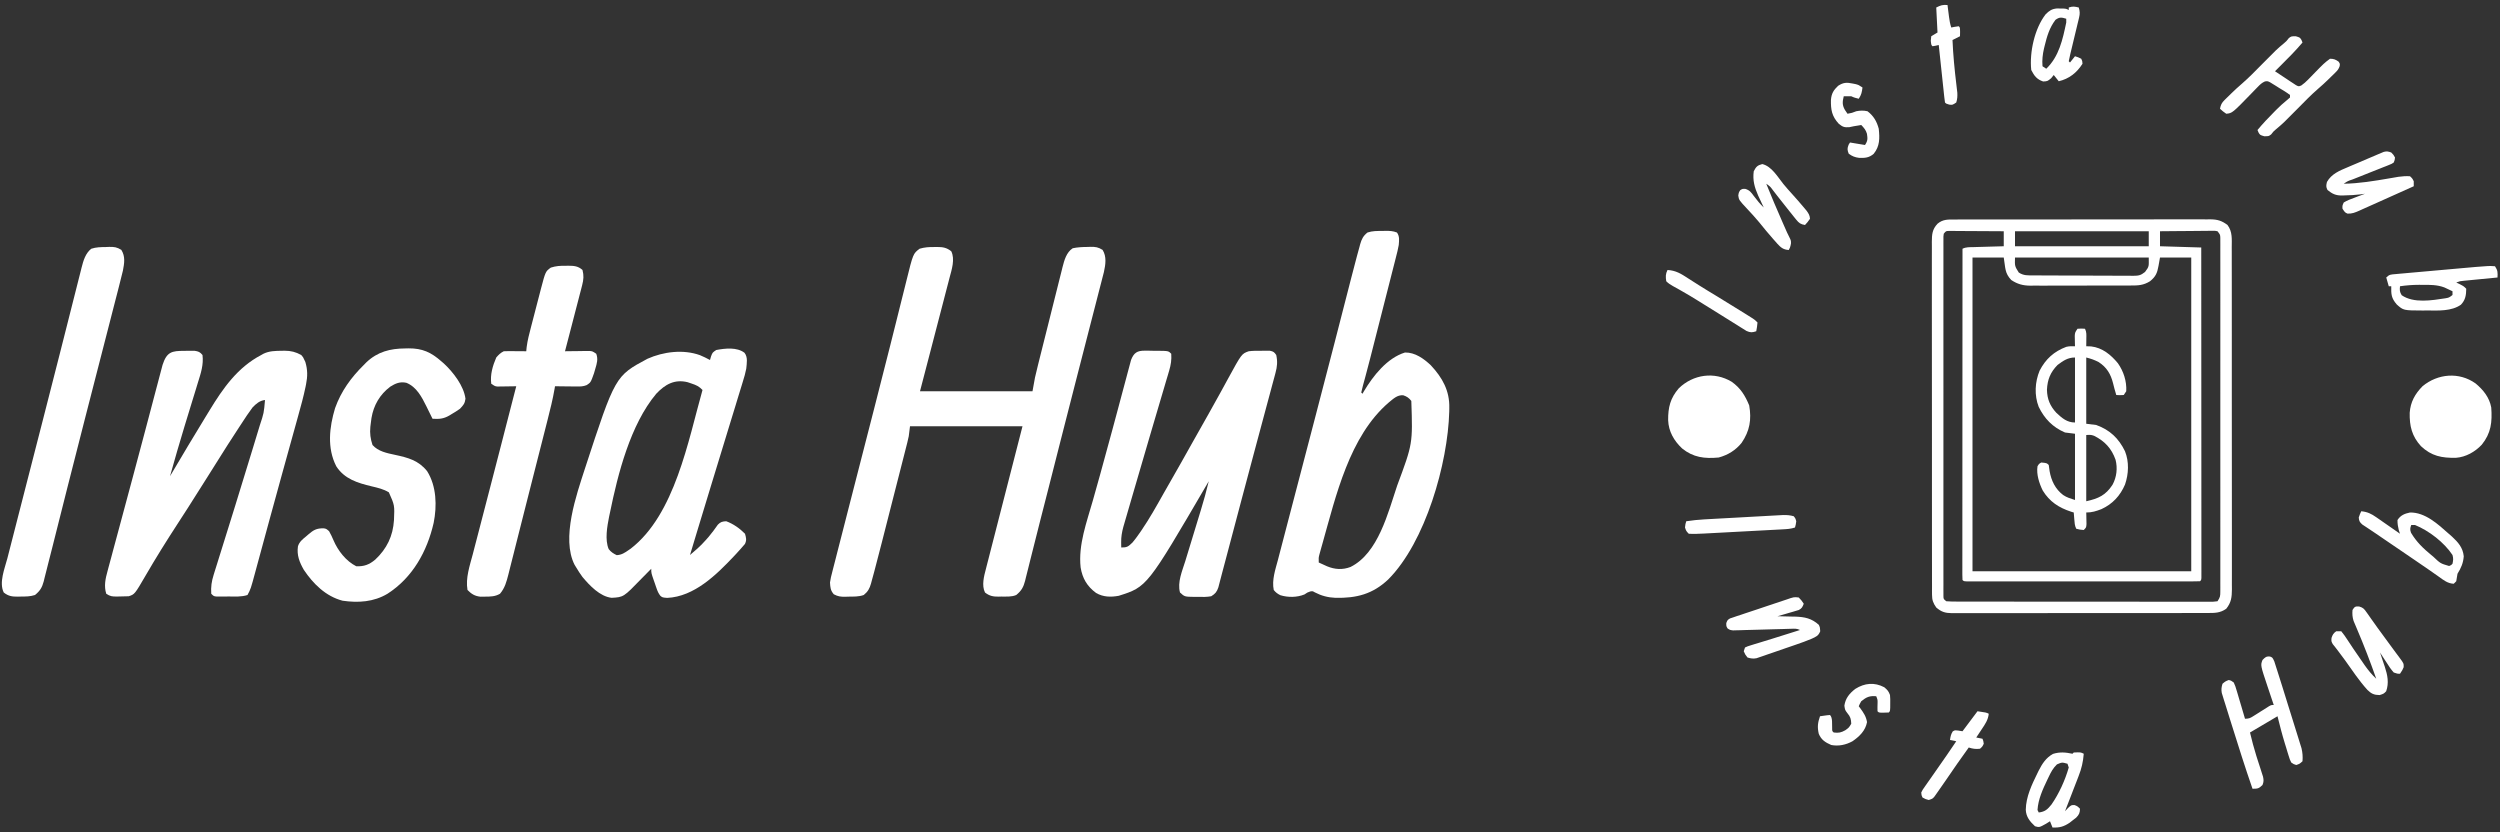 <?xml version="1.0" encoding="UTF-8"?>
<svg version="1.1" xmlns="http://www.w3.org/2000/svg" width="2000" height="666">
<rect width="100%" height="100%" fill="#333333" stroke="none"/>
<path d="M0 0 C0.742 -0.012 1.484 -0.023 2.248 -0.035 C6.785 -0.011 9.745 0.47 13.438 3.375 C16.607 9.714 13.769 18.222 12.051 24.668 C11.797 25.655 11.544 26.641 11.282 27.657 C10.448 30.89 9.599 34.119 8.75 37.348 C8.166 39.599 7.583 41.851 7.001 44.102 C5.472 50.008 3.93 55.911 2.385 61.813 C0.531 68.905 -1.306 76.002 -3.147 83.099 C-5.94 93.861 -8.753 104.617 -11.562 115.375 C18.137 115.375 47.837 115.375 78.438 115.375 C79.097 111.745 79.757 108.115 80.438 104.375 C81.197 101.077 81.978 97.797 82.804 94.517 C83.032 93.6 83.26 92.683 83.495 91.738 C84.24 88.746 84.991 85.756 85.742 82.766 C86.268 80.668 86.793 78.571 87.319 76.473 C88.417 72.095 89.519 67.718 90.623 63.341 C92.033 57.743 93.431 52.142 94.825 46.539 C95.904 42.214 96.992 37.891 98.083 33.568 C98.603 31.504 99.119 29.439 99.631 27.373 C100.348 24.484 101.078 21.6 101.812 18.716 C102.019 17.87 102.226 17.024 102.439 16.153 C103.878 10.571 105.539 4.243 110.625 0.965 C114.583 0.135 118.401 -0.033 122.438 -0.062 C123.629 -0.112 123.629 -0.112 124.844 -0.162 C128.901 -0.199 130.984 0.094 134.5 2.277 C137.882 7.685 136.88 13.996 135.549 20.067 C135.138 21.711 134.715 23.352 134.28 24.989 C134.048 25.902 133.816 26.815 133.577 27.755 C132.805 30.782 132.016 33.805 131.227 36.828 C130.669 39.001 130.112 41.174 129.556 43.348 C128.052 49.22 126.533 55.088 125.012 60.956 C123.417 67.118 121.836 73.284 120.254 79.449 C117.961 88.382 115.663 97.313 113.361 106.244 C109.283 122.067 105.237 137.898 101.211 153.734 C100.63 156.017 100.05 158.3 99.469 160.583 C98.338 165.033 97.206 169.482 96.075 173.932 C94.49 180.167 92.905 186.403 91.319 192.638 C91.068 193.625 90.817 194.612 90.558 195.629 C88.605 203.301 86.638 210.969 84.668 218.637 C83.094 224.776 81.549 230.921 80.018 237.07 C78.948 241.353 77.865 245.633 76.779 249.912 C76.265 251.95 75.757 253.99 75.256 256.032 C74.563 258.851 73.848 261.664 73.129 264.477 C72.831 265.723 72.831 265.723 72.527 266.995 C71.201 272.066 69.631 274.956 65.438 278.375 C61.752 279.992 57.478 279.596 53.5 279.625 C52.445 279.656 52.445 279.656 51.369 279.688 C46.862 279.721 44.01 279.168 40.438 276.375 C37.611 270.721 39.663 263.183 41.207 257.353 C41.395 256.605 41.584 255.857 41.779 255.086 C42.402 252.625 43.041 250.168 43.68 247.711 C44.127 245.957 44.574 244.202 45.02 242.447 C46.201 237.814 47.394 233.184 48.589 228.555 C49.765 223.994 50.929 219.431 52.094 214.867 C53.848 208.003 55.608 201.14 57.375 194.279 C61.74 177.314 66.087 160.344 70.438 143.375 C40.737 143.375 11.037 143.375 -19.562 143.375 C-20.058 147.335 -20.058 147.335 -20.562 151.375 C-20.897 153.007 -21.263 154.633 -21.674 156.247 C-21.895 157.125 -22.117 158.003 -22.345 158.908 C-22.586 159.844 -22.827 160.78 -23.075 161.744 C-23.331 162.752 -23.586 163.759 -23.849 164.798 C-24.692 168.115 -25.541 171.431 -26.391 174.746 C-26.983 177.07 -27.575 179.395 -28.166 181.719 C-29.408 186.591 -30.652 191.462 -31.899 196.333 C-33.486 202.531 -35.065 208.731 -36.643 214.931 C-37.865 219.736 -39.091 224.539 -40.318 229.342 C-40.901 231.625 -41.483 233.908 -42.064 236.191 C-43.865 243.261 -45.693 250.323 -47.562 257.375 C-47.792 258.246 -48.021 259.117 -48.257 260.015 C-48.892 262.402 -49.547 264.782 -50.21 267.16 C-50.391 267.844 -50.571 268.527 -50.757 269.231 C-51.917 273.273 -53.278 275.727 -56.562 278.375 C-60.546 279.836 -64.799 279.634 -69 279.688 C-69.751 279.717 -70.502 279.746 -71.275 279.775 C-75.023 279.818 -77.169 279.585 -80.535 277.793 C-83.223 274.587 -83.281 272.537 -83.562 268.375 C-83.204 265.527 -82.51 262.806 -81.774 260.034 C-81.571 259.224 -81.367 258.413 -81.157 257.578 C-80.476 254.886 -79.777 252.199 -79.078 249.512 C-78.59 247.596 -78.103 245.68 -77.617 243.764 C-76.304 238.602 -74.975 233.444 -73.643 228.287 C-72.247 222.868 -70.866 217.446 -69.483 212.023 C-66.703 201.134 -63.906 190.249 -61.104 179.366 C-59.704 173.926 -58.307 168.486 -56.911 163.045 C-56.707 162.251 -56.504 161.457 -56.294 160.639 C-55.894 159.081 -55.494 157.522 -55.095 155.964 C-52.817 147.083 -50.539 138.202 -48.248 129.324 C-43.908 112.506 -39.622 95.676 -35.401 78.827 C-34.641 75.793 -33.879 72.76 -33.118 69.726 C-32.614 67.718 -32.11 65.711 -31.606 63.703 C-31.358 62.714 -31.109 61.724 -30.853 60.705 C-29.385 54.852 -27.924 48.997 -26.468 43.14 C-25.564 39.509 -24.653 35.879 -23.74 32.25 C-23.318 30.563 -22.898 28.875 -22.482 27.187 C-17.067 5.256 -17.067 5.256 -11.848 1.336 C-7.789 0.149 -4.206 -0.066 0 0 Z " fill="#FFFFFF" transform="translate(747.562,197.625)"/>
<path d="M0 0 C0.898 -0.005 1.795 -0.011 2.72 -0.016 C5.729 -0.031 8.737 -0.023 11.746 -0.016 C13.902 -0.022 16.059 -0.029 18.216 -0.037 C24.076 -0.055 29.935 -0.054 35.795 -0.048 C40.685 -0.045 45.576 -0.051 50.467 -0.057 C62.005 -0.071 73.543 -0.07 85.081 -0.058 C96.985 -0.047 108.889 -0.061 120.794 -0.088 C131.013 -0.11 141.232 -0.117 151.451 -0.111 C157.555 -0.107 163.659 -0.11 169.763 -0.127 C175.504 -0.142 181.244 -0.138 186.985 -0.12 C189.091 -0.116 191.198 -0.119 193.304 -0.13 C196.181 -0.143 199.057 -0.131 201.934 -0.114 C202.766 -0.123 203.598 -0.133 204.455 -0.143 C210.122 -0.071 213.524 0.949 218.094 4.388 C222.147 9.705 221.516 15.826 221.481 22.223 C221.49 24.025 221.49 24.025 221.498 25.862 C221.51 29.187 221.508 32.512 221.501 35.837 C221.496 39.426 221.508 43.015 221.519 46.604 C221.536 53.632 221.537 60.66 221.531 67.688 C221.527 73.401 221.529 79.113 221.534 84.826 C221.535 85.639 221.536 86.452 221.536 87.29 C221.538 88.942 221.54 90.594 221.541 92.245 C221.555 107.735 221.549 123.225 221.538 138.715 C221.528 152.884 221.541 167.054 221.565 181.223 C221.589 195.775 221.599 210.326 221.592 224.877 C221.589 233.046 221.591 241.215 221.608 249.383 C221.623 256.337 221.624 263.291 221.606 270.244 C221.598 273.791 221.596 277.338 221.611 280.886 C221.627 284.732 221.613 288.578 221.595 292.425 C221.609 294.104 221.609 294.104 221.624 295.817 C221.564 302.19 221.126 306.33 217.094 311.388 C212.267 314.827 207.765 314.816 202.061 314.775 C201.161 314.781 200.262 314.786 199.336 314.792 C196.328 314.806 193.32 314.799 190.313 314.792 C188.154 314.797 185.995 314.804 183.837 314.813 C177.977 314.83 172.118 314.829 166.259 314.824 C161.368 314.82 156.477 314.827 151.586 314.833 C140.05 314.847 128.513 314.845 116.977 314.834 C105.072 314.822 93.167 314.836 81.262 314.863 C71.042 314.885 60.822 314.892 50.602 314.886 C44.497 314.883 38.392 314.885 32.288 314.902 C26.549 314.918 20.81 314.914 15.071 314.895 C12.964 314.891 10.858 314.894 8.751 314.905 C5.876 314.918 3.002 314.907 0.127 314.889 C-0.707 314.898 -1.542 314.908 -2.402 314.918 C-7.682 314.851 -10.779 313.977 -14.906 310.388 C-17.4 306.865 -18.282 304.468 -18.287 300.166 C-18.295 299.129 -18.303 298.092 -18.312 297.023 C-18.303 295.323 -18.303 295.323 -18.294 293.589 C-18.299 292.381 -18.305 291.172 -18.31 289.927 C-18.322 286.574 -18.32 283.223 -18.313 279.871 C-18.308 276.254 -18.321 272.638 -18.331 269.022 C-18.348 261.938 -18.349 254.855 -18.344 247.772 C-18.34 242.015 -18.341 236.258 -18.347 230.501 C-18.347 229.682 -18.348 228.863 -18.349 228.019 C-18.35 226.355 -18.352 224.691 -18.353 223.027 C-18.367 207.42 -18.362 191.813 -18.35 176.206 C-18.34 161.926 -18.353 147.646 -18.377 133.366 C-18.402 118.705 -18.411 104.044 -18.405 89.383 C-18.401 81.151 -18.403 72.919 -18.421 64.687 C-18.436 57.68 -18.436 50.672 -18.419 43.665 C-18.41 40.089 -18.408 36.514 -18.423 32.939 C-18.44 29.063 -18.425 25.188 -18.407 21.313 C-18.417 20.182 -18.427 19.051 -18.437 17.886 C-18.38 11.925 -18.169 7.952 -13.906 3.388 C-9.586 -0.258 -5.391 -0.039 0 0 Z M-8.906 11.388 C-9.209 13.595 -9.209 13.595 -9.158 16.188 C-9.163 17.208 -9.168 18.228 -9.174 19.279 C-9.169 20.408 -9.165 21.537 -9.16 22.7 C-9.163 23.893 -9.166 25.086 -9.17 26.314 C-9.176 29.635 -9.174 32.956 -9.168 36.277 C-9.163 39.854 -9.17 43.432 -9.176 47.009 C-9.185 54.021 -9.183 61.034 -9.177 68.046 C-9.172 73.743 -9.172 79.44 -9.174 85.137 C-9.174 85.946 -9.174 86.756 -9.175 87.59 C-9.175 89.234 -9.176 90.879 -9.177 92.523 C-9.182 107.957 -9.176 123.392 -9.165 138.826 C-9.156 152.081 -9.158 165.336 -9.167 178.591 C-9.178 193.968 -9.182 209.346 -9.176 224.723 C-9.175 226.362 -9.174 228 -9.174 229.639 C-9.174 230.445 -9.173 231.251 -9.173 232.082 C-9.171 237.775 -9.174 243.467 -9.179 249.16 C-9.184 256.094 -9.183 263.028 -9.172 269.961 C-9.167 273.502 -9.165 277.042 -9.172 280.583 C-9.179 284.413 -9.17 288.244 -9.16 292.075 C-9.165 293.204 -9.169 294.333 -9.174 295.496 C-9.168 296.516 -9.163 297.536 -9.158 298.587 C-9.158 299.472 -9.157 300.357 -9.157 301.269 C-9.102 303.604 -9.102 303.604 -6.906 305.388 C-4.053 305.588 -1.296 305.661 1.559 305.648 C2.445 305.652 3.332 305.656 4.245 305.66 C7.233 305.67 10.221 305.666 13.209 305.662 C15.344 305.667 17.479 305.672 19.614 305.678 C25.426 305.691 31.237 305.692 37.049 305.689 C41.893 305.688 46.737 305.693 51.581 305.698 C63.003 305.709 74.425 305.709 85.847 305.703 C97.65 305.697 109.453 305.71 121.255 305.731 C131.372 305.749 141.49 305.755 151.607 305.751 C157.657 305.749 163.706 305.752 169.756 305.766 C175.442 305.779 181.129 305.777 186.815 305.764 C188.907 305.761 191 305.764 193.092 305.772 C195.938 305.783 198.783 305.775 201.629 305.762 C202.466 305.769 203.303 305.777 204.165 305.784 C206.691 305.796 206.691 305.796 210.094 305.388 C212.262 302.136 212.344 301.253 212.345 297.498 C212.353 295.976 212.353 295.976 212.361 294.424 C212.355 292.748 212.355 292.748 212.348 291.038 C212.351 289.853 212.354 288.668 212.357 287.448 C212.364 284.154 212.361 280.86 212.355 277.566 C212.351 274.016 212.358 270.466 212.363 266.916 C212.372 259.959 212.37 253.002 212.364 246.045 C212.36 240.392 212.359 234.74 212.361 229.087 C212.362 227.882 212.362 227.882 212.362 226.652 C212.363 225.02 212.364 223.387 212.364 221.755 C212.37 206.438 212.363 191.121 212.353 175.804 C212.344 162.653 212.345 149.502 212.355 136.351 C212.365 121.09 212.369 105.829 212.363 90.567 C212.363 88.941 212.362 87.315 212.361 85.688 C212.361 84.888 212.361 84.088 212.36 83.263 C212.359 77.615 212.362 71.968 212.366 66.32 C212.372 59.44 212.37 52.56 212.36 45.68 C212.355 42.168 212.353 38.656 212.359 35.144 C212.366 31.342 212.358 27.54 212.348 23.738 C212.352 22.62 212.357 21.503 212.361 20.351 C212.356 19.337 212.351 18.323 212.345 17.277 C212.345 16.399 212.345 15.521 212.344 14.616 C212.234 12.102 212.234 12.102 210.094 9.388 C208.04 8.951 208.04 8.951 205.644 9.047 C204.263 9.047 204.263 9.047 202.854 9.048 C201.36 9.071 201.36 9.071 199.836 9.095 C198.818 9.099 197.8 9.103 196.751 9.108 C193.49 9.124 190.229 9.162 186.969 9.2 C184.762 9.215 182.555 9.229 180.348 9.241 C174.929 9.274 169.512 9.326 164.094 9.388 C164.094 13.348 164.094 17.308 164.094 21.388 C180.429 21.883 180.429 21.883 197.094 22.388 C197.116 56.257 197.134 90.127 197.145 123.997 C197.146 127.991 197.147 131.986 197.149 135.98 C197.149 137.173 197.149 137.173 197.15 138.39 C197.154 151.284 197.162 164.177 197.171 177.071 C197.18 190.291 197.186 203.511 197.188 216.731 C197.189 224.895 197.194 233.059 197.202 241.223 C197.208 247.473 197.208 253.722 197.207 259.972 C197.207 262.543 197.209 265.115 197.213 267.687 C197.218 271.181 197.217 274.675 197.214 278.169 C197.218 279.717 197.218 279.717 197.223 281.297 C197.221 282.225 197.219 283.154 197.217 284.11 C197.217 284.918 197.218 285.726 197.218 286.558 C197.094 288.388 197.094 288.388 196.094 289.388 C193.655 289.488 191.244 289.522 188.805 289.515 C187.647 289.517 187.647 289.517 186.466 289.519 C183.859 289.523 181.253 289.52 178.647 289.517 C176.786 289.518 174.925 289.52 173.065 289.522 C167.997 289.527 162.929 289.525 157.861 289.522 C152.569 289.519 147.278 289.522 141.987 289.523 C133.099 289.525 124.211 289.523 115.324 289.518 C105.033 289.513 94.742 289.514 84.45 289.52 C75.632 289.524 66.813 289.525 57.994 289.522 C52.72 289.521 47.445 289.521 42.171 289.524 C37.213 289.527 32.256 289.525 27.298 289.519 C25.473 289.518 23.648 289.518 21.823 289.52 C19.343 289.523 16.863 289.52 14.382 289.515 C13.651 289.517 12.919 289.519 12.165 289.521 C7.208 289.502 7.208 289.502 6.094 288.388 C5.997 286.97 5.97 285.547 5.971 284.126 C5.969 283.201 5.967 282.276 5.965 281.323 C5.969 279.78 5.969 279.78 5.974 278.207 C5.973 277.124 5.972 276.041 5.971 274.925 C5.969 271.266 5.975 267.607 5.98 263.948 C5.981 261.337 5.98 258.726 5.98 256.115 C5.979 250.478 5.982 244.842 5.988 239.205 C5.996 231.055 5.999 222.905 6 214.756 C6.002 201.534 6.009 188.313 6.018 175.092 C6.028 162.246 6.035 149.399 6.039 136.553 C6.039 135.762 6.039 134.97 6.04 134.155 C6.041 130.186 6.042 126.216 6.043 122.247 C6.054 89.294 6.071 56.341 6.094 23.388 C9.047 21.911 11.778 22.165 15.07 22.071 C15.756 22.05 16.441 22.03 17.147 22.008 C19.337 21.943 21.528 21.884 23.719 21.825 C25.203 21.782 26.688 21.738 28.172 21.694 C31.812 21.587 35.453 21.486 39.094 21.388 C39.094 17.428 39.094 13.468 39.094 9.388 C32.579 9.338 26.065 9.302 19.55 9.278 C17.333 9.268 15.115 9.254 12.898 9.237 C9.716 9.213 6.534 9.201 3.352 9.192 C2.356 9.182 1.36 9.172 0.334 9.161 C-0.587 9.161 -1.508 9.161 -2.457 9.161 C-3.676 9.154 -3.676 9.154 -4.919 9.147 C-7.138 9.208 -7.138 9.208 -8.906 11.388 Z M48.094 9.388 C48.094 13.348 48.094 17.308 48.094 21.388 C83.404 21.388 118.714 21.388 155.094 21.388 C155.094 17.428 155.094 13.468 155.094 9.388 C119.784 9.388 84.474 9.388 48.094 9.388 Z M14.094 30.388 C14.094 113.218 14.094 196.048 14.094 281.388 C71.844 281.388 129.594 281.388 189.094 281.388 C189.094 198.558 189.094 115.728 189.094 30.388 C180.844 30.388 172.594 30.388 164.094 30.388 C163.702 32.595 163.31 34.801 162.906 37.075 C161.888 42.81 160.664 45.697 156.094 49.388 C150.868 52.655 146.606 52.823 140.635 52.792 C139.234 52.802 139.234 52.802 137.805 52.813 C134.726 52.831 131.649 52.827 128.57 52.821 C126.423 52.826 124.276 52.831 122.129 52.837 C117.632 52.846 113.135 52.844 108.638 52.834 C102.885 52.822 97.134 52.842 91.382 52.872 C86.948 52.89 82.514 52.89 78.081 52.884 C75.961 52.884 73.84 52.89 71.72 52.902 C68.75 52.917 65.781 52.907 62.811 52.889 C61.942 52.899 61.073 52.909 60.178 52.919 C54.365 52.849 49.956 51.653 45.094 48.388 C39.816 42.832 40.492 38.778 39.094 30.388 C30.844 30.388 22.594 30.388 14.094 30.388 Z M48.094 30.388 C47.878 37.279 47.878 37.279 51.094 42.388 C55.052 45.026 58.48 44.691 63.076 44.694 C63.995 44.702 64.914 44.711 65.861 44.719 C68.904 44.743 71.948 44.752 74.992 44.759 C77.106 44.768 79.22 44.777 81.333 44.786 C85.767 44.803 90.2 44.81 94.634 44.813 C100.316 44.819 105.997 44.856 111.679 44.902 C116.046 44.932 120.412 44.939 124.779 44.94 C126.874 44.944 128.969 44.957 131.063 44.977 C133.994 45.004 136.923 45 139.853 44.987 C141.152 45.009 141.152 45.009 142.476 45.032 C146.875 44.978 148.558 44.817 152.109 41.975 C155.679 37.321 155.094 37.279 155.094 30.388 C119.784 30.388 84.474 30.388 48.094 30.388 Z " fill="#FFFFFF" transform="translate(1563.906,175.612)"/>
<path d="M0 0 C0.811 -0.021 1.623 -0.041 2.459 -0.062 C5.839 -0.085 8.467 0.014 11.629 1.266 C13.854 4.346 13.355 7.607 13.062 11.25 C12.495 14.529 11.686 17.726 10.847 20.945 C10.611 21.881 10.375 22.817 10.132 23.782 C9.354 26.863 8.562 29.941 7.77 33.02 C7.22 35.182 6.672 37.345 6.124 39.507 C4.679 45.202 3.223 50.893 1.765 56.584 C0.299 62.314 -1.156 68.047 -2.611 73.779 C-4.76 82.232 -6.913 90.683 -9.075 99.132 C-9.315 100.071 -9.554 101.01 -9.801 101.977 C-10.991 106.62 -12.203 111.256 -13.455 115.883 C-13.694 116.77 -13.932 117.657 -14.178 118.571 C-14.631 120.245 -15.088 121.918 -15.551 123.59 C-16.057 125.465 -16.504 127.356 -16.938 129.25 C-16.608 129.58 -16.277 129.91 -15.938 130.25 C-15.571 129.607 -15.205 128.964 -14.828 128.301 C-7.365 115.845 3.672 101.698 18.062 97.25 C26.08 97.099 33.109 102.15 38.75 107.5 C48.037 117.466 53.847 127.894 53.5 141.688 C53.477 143.125 53.477 143.125 53.453 144.591 C52.357 185.893 34.493 248.82 4.691 278.758 C-7.776 290.577 -20.77 293.853 -37.598 293.512 C-43.551 293.259 -48.796 291.884 -54.078 289.137 C-55.879 288.081 -55.879 288.081 -57.812 288.438 C-60.069 289.218 -60.069 289.218 -62.375 290.812 C-68.356 293.226 -75.463 293.315 -81.652 291.418 C-83.997 290.219 -85.283 289.281 -86.938 287.25 C-88.587 279.274 -85.626 270.829 -83.59 263.18 C-83.227 261.779 -82.864 260.378 -82.503 258.977 C-81.516 255.16 -80.514 251.348 -79.509 247.535 C-78.429 243.43 -77.364 239.321 -76.298 235.212 C-74.233 227.269 -72.156 219.33 -70.073 211.392 C-68.434 205.146 -66.799 198.899 -65.167 192.651 C-64.825 191.342 -64.825 191.342 -64.476 190.007 C-64.015 188.241 -63.554 186.476 -63.093 184.71 C-60.026 172.968 -56.957 161.227 -53.881 149.488 C-48.653 129.531 -43.46 109.565 -38.316 89.586 C-37.906 87.991 -37.906 87.991 -37.487 86.365 C-34.818 76.001 -32.151 65.636 -29.493 55.27 C-28.516 51.461 -27.537 47.654 -26.557 43.846 C-26.107 42.095 -25.659 40.344 -25.211 38.593 C-23.816 33.137 -22.392 27.69 -20.938 22.25 C-20.624 21.063 -20.624 21.063 -20.304 19.852 C-19.677 17.503 -19.032 15.16 -18.379 12.818 C-18.193 12.113 -18.007 11.409 -17.816 10.683 C-16.632 6.535 -15.359 3.923 -11.938 1.25 C-7.919 -0.089 -4.208 0.027 0 0 Z M5.062 137.25 C-26.451 164.293 -37.203 212.067 -48.062 250.438 C-48.358 251.476 -48.653 252.515 -48.958 253.586 C-49.222 254.541 -49.486 255.496 -49.758 256.48 C-49.987 257.31 -50.217 258.139 -50.454 258.993 C-51.077 261.517 -51.077 261.517 -50.938 265.25 C-49.523 265.9 -48.106 266.545 -46.688 267.188 C-45.899 267.547 -45.11 267.907 -44.297 268.277 C-38.018 270.866 -31.872 271.263 -25.5 268.812 C-3.237 257.738 4.546 225.135 11.812 203.688 C24.272 170.239 24.272 170.239 23.117 136.004 C21.297 133.617 19.494 132.39 16.652 131.469 C11.827 131.061 8.674 134.353 5.062 137.25 Z M-18.938 133.25 C-17.938 135.25 -17.938 135.25 -17.938 135.25 Z " fill="#FFFFFF" transform="translate(1105.938,184.75)"/>
<path d="M0 0 C1.106 0.004 2.212 0.008 3.352 0.012 C4.501 0.036 5.651 0.061 6.836 0.086 C8.572 0.088 8.572 0.088 10.344 0.09 C18.93 0.18 18.93 0.18 21.211 2.461 C21.552 7.284 20.935 11.268 19.569 15.881 C19.206 17.124 18.843 18.367 18.469 19.648 C18.063 21.004 17.656 22.359 17.25 23.715 C16.827 25.151 16.405 26.587 15.984 28.023 C15.082 31.093 14.174 34.161 13.262 37.227 C11.827 42.049 10.405 46.876 8.985 51.702 C7.28 57.5 5.571 63.296 3.859 69.091 C-0.42 83.577 -4.646 98.077 -8.858 112.582 C-9.835 115.948 -10.815 119.313 -11.797 122.677 C-12.697 125.765 -13.594 128.853 -14.492 131.941 C-14.814 133.043 -15.136 134.145 -15.468 135.28 C-15.761 136.292 -16.054 137.303 -16.356 138.344 C-16.611 139.218 -16.865 140.091 -17.127 140.99 C-18.242 145.149 -18.916 148.965 -18.852 153.273 C-18.843 154.064 -18.834 154.854 -18.824 155.668 C-18.813 156.26 -18.801 156.851 -18.789 157.461 C-13.952 157.461 -13.227 156.712 -9.789 153.461 C-7.851 151.183 -6.125 148.787 -4.414 146.336 C-3.903 145.607 -3.392 144.879 -2.865 144.128 C3.85 134.337 9.6 123.958 15.425 113.624 C17.052 110.743 18.691 107.871 20.34 105.004 C26.279 94.674 32.123 84.292 37.934 73.889 C42.312 66.055 46.73 58.243 51.16 50.438 C54.27 44.943 57.337 39.427 60.371 33.891 C60.726 33.243 61.082 32.595 61.448 31.928 C63.189 28.753 64.926 25.575 66.656 22.394 C77.531 2.463 77.531 2.463 83.211 0.461 C86.433 0.065 89.593 0.042 92.836 0.086 C93.694 0.074 94.553 0.063 95.438 0.051 C96.263 0.055 97.088 0.059 97.938 0.062 C99.06 0.068 99.06 0.068 100.206 0.073 C102.892 0.593 103.671 1.187 105.211 3.461 C106.351 8.715 105.99 12.823 104.562 17.925 C104.373 18.643 104.184 19.361 103.989 20.1 C103.355 22.49 102.703 24.874 102.051 27.258 C101.592 28.972 101.135 30.687 100.679 32.402 C99.442 37.043 98.188 41.679 96.932 46.315 C95.62 51.165 94.324 56.02 93.026 60.874 C91.137 67.94 89.242 75.005 87.343 82.068 C83.827 95.139 80.348 108.219 76.887 121.305 C76.508 122.735 76.508 122.735 76.122 124.193 C74.882 128.881 73.643 133.569 72.403 138.257 C70.318 146.143 68.229 154.028 66.138 161.913 C65.531 164.203 64.924 166.492 64.318 168.782 C63.603 171.477 62.887 174.172 62.167 176.865 C61.554 179.172 60.947 181.481 60.35 183.793 C60.092 184.777 59.835 185.761 59.569 186.774 C59.353 187.613 59.137 188.451 58.914 189.315 C57.737 192.906 56.414 194.474 53.211 196.461 C49.663 197.104 46.243 197.069 42.648 196.961 C41.23 196.965 41.23 196.965 39.783 196.969 C31.9 196.857 31.9 196.857 28.211 193.461 C25.948 185.318 30.067 176.007 32.48 168.25 C32.923 166.791 33.364 165.332 33.804 163.873 C34.96 160.05 36.132 156.232 37.307 152.415 C38.955 147.054 40.582 141.687 42.211 136.321 C43.075 133.472 43.946 130.625 44.822 127.779 C47.189 120.059 49.352 112.321 51.211 104.461 C50.775 105.209 50.338 105.956 49.888 106.726 C1.869 188.933 1.869 188.933 -20.816 196.102 C-27.218 197.268 -33.187 197.139 -38.906 193.852 C-46.132 188.515 -49.86 182.136 -51.289 173.406 C-53.27 155.211 -46.373 137.119 -41.494 119.831 C-39.887 114.131 -38.294 108.426 -36.7 102.722 C-36.278 101.213 -35.856 99.704 -35.434 98.195 C-32.148 86.447 -28.947 74.677 -25.791 62.894 C-25.075 60.219 -24.356 57.545 -23.637 54.872 C-23.402 53.997 -23.167 53.122 -22.924 52.22 C-22.452 50.465 -21.98 48.71 -21.508 46.955 C-20.345 42.627 -19.187 38.297 -18.04 33.964 C-16.956 29.872 -15.861 25.784 -14.756 21.699 C-14.35 20.189 -13.949 18.678 -13.553 17.165 C-13.01 15.09 -12.45 13.021 -11.885 10.952 C-11.575 9.789 -11.265 8.626 -10.946 7.428 C-8.715 1.708 -6.025 -0.049 0 0 Z " fill="#FFFFFF" transform="translate(915.789,280.539)"/>
<path d="M0 0 C1.432 -0.024 1.432 -0.024 2.893 -0.049 C3.814 -0.049 4.735 -0.05 5.684 -0.051 C6.523 -0.054 7.363 -0.057 8.228 -0.06 C11.326 0.434 12.534 0.871 14.562 3.312 C15.529 11.139 13.229 17.91 10.906 25.332 C10.324 27.249 9.742 29.165 9.159 31.082 C8.342 33.761 7.513 36.437 6.685 39.112 C5.067 44.344 3.474 49.584 1.876 54.823 C1.283 56.764 0.688 58.706 0.094 60.647 C-3.933 73.817 -7.709 87.055 -11.438 100.312 C-10.743 99.136 -10.743 99.136 -10.035 97.937 C-1.148 82.888 7.767 67.862 16.926 52.978 C18.007 51.217 19.084 49.453 20.156 47.687 C30.908 29.967 42.696 13.14 61.562 3.312 C62.458 2.802 62.458 2.802 63.371 2.281 C68.098 0.008 72.974 0.007 78.125 -0.062 C79.206 -0.084 79.206 -0.084 80.309 -0.105 C85.419 -0.059 89.058 0.849 93.562 3.312 C95.086 5.074 95.086 5.074 95.938 7 C96.234 7.623 96.53 8.245 96.836 8.887 C98.707 15.132 98.68 20.426 97.4 26.781 C97.262 27.469 97.124 28.156 96.982 28.864 C95.378 36.602 93.292 44.203 91.16 51.809 C90.725 53.381 90.29 54.953 89.856 56.526 C88.694 60.732 87.524 64.935 86.352 69.138 C85.125 73.545 83.905 77.954 82.684 82.363 C82.185 84.167 81.685 85.971 81.186 87.775 C80.937 88.675 80.688 89.575 80.431 90.502 C79.668 93.254 78.905 96.006 78.142 98.758 C74.888 110.491 71.665 122.232 68.47 133.981 C67.773 136.544 67.075 139.107 66.377 141.669 C63.725 151.408 63.725 151.408 61.082 161.15 C60.067 164.898 59.047 168.645 58.024 172.391 C57.652 173.756 57.282 175.122 56.914 176.488 C53.135 190.507 53.135 190.507 50.562 195.312 C45.668 196.944 40.624 196.497 35.5 196.5 C34.386 196.512 33.271 196.524 32.123 196.537 C30.529 196.54 30.529 196.54 28.902 196.543 C27.438 196.549 27.438 196.549 25.945 196.555 C23.562 196.312 23.562 196.312 21.562 194.312 C21.192 188.778 21.829 184.463 23.496 179.133 C23.807 178.123 23.807 178.123 24.123 177.093 C24.81 174.871 25.512 172.655 26.215 170.438 C26.708 168.852 27.2 167.266 27.691 165.68 C28.738 162.306 29.792 158.934 30.851 155.564 C32.508 150.293 34.149 145.017 35.788 139.74 C37.444 134.406 39.102 129.072 40.764 123.739 C45.353 109.018 49.875 94.278 54.35 79.522 C55.417 76.005 56.488 72.489 57.558 68.973 C58.203 66.849 58.848 64.725 59.492 62.602 C59.778 61.666 60.063 60.729 60.357 59.765 C63.679 49.724 63.679 49.724 64.562 39.312 C60.263 39.809 57.453 42.296 54.562 45.312 C51.494 49.395 48.717 53.657 45.938 57.938 C45.134 59.161 44.33 60.383 43.525 61.605 C37.557 70.692 31.709 79.854 25.957 89.08 C23.548 92.937 21.117 96.781 18.688 100.625 C18.198 101.4 17.708 102.175 17.204 102.974 C1.759 127.419 1.759 127.419 -5.67 138.832 C-14.392 152.232 -22.849 165.795 -30.875 179.625 C-39.669 194.723 -39.669 194.723 -44.438 196.312 C-46.951 196.434 -49.424 196.498 -51.938 196.5 C-52.614 196.512 -53.291 196.524 -53.988 196.537 C-57.701 196.548 -59.267 196.426 -62.438 194.312 C-64.395 188.138 -63.081 182.168 -61.39 176.118 C-61.158 175.241 -60.927 174.363 -60.688 173.46 C-59.918 170.555 -59.125 167.657 -58.332 164.758 C-57.778 162.687 -57.225 160.616 -56.674 158.544 C-55.191 152.987 -53.689 147.435 -52.183 141.885 C-50.626 136.131 -49.085 130.373 -47.543 124.615 C-45.358 116.463 -43.168 108.313 -40.971 100.164 C-37.615 87.72 -34.295 75.268 -31.01 62.805 C-30.304 60.128 -29.597 57.45 -28.889 54.772 C-28.663 53.917 -28.437 53.061 -28.204 52.179 C-27.759 50.494 -27.314 48.81 -26.868 47.125 C-25.801 43.084 -24.735 39.042 -23.672 35 C-22.688 31.257 -21.698 27.516 -20.702 23.776 C-20.345 22.429 -19.989 21.081 -19.637 19.732 C-19.159 17.906 -18.673 16.083 -18.186 14.26 C-17.785 12.743 -17.785 12.743 -17.376 11.195 C-14.005 0.841 -10.082 -0.034 0 0 Z " fill="#FFFFFF" transform="translate(147.438,280.688)"/>
<path d="M0 0 C2.837 3.562 1.801 8.452 1.407 12.767 C0.743 16.287 -0.247 19.65 -1.324 23.064 C-1.615 24.031 -1.906 24.997 -2.206 25.993 C-3.168 29.172 -4.152 32.345 -5.136 35.517 C-5.823 37.775 -6.509 40.033 -7.194 42.291 C-9.006 48.249 -10.835 54.202 -12.669 60.154 C-14.481 66.048 -16.278 71.947 -18.075 77.846 C-20.882 87.052 -23.698 96.256 -26.52 105.459 C-30.425 118.198 -34.292 130.949 -38.143 143.705 C-38.426 144.641 -38.708 145.576 -38.999 146.54 C-40.532 151.615 -42.063 156.691 -43.593 161.767 C-42.31 160.655 -41.029 159.541 -39.749 158.427 C-39.036 157.807 -38.322 157.187 -37.587 156.548 C-35.242 154.455 -33.116 152.243 -31.03 149.892 C-30.281 149.051 -29.532 148.209 -28.761 147.342 C-26.095 144.177 -23.659 140.877 -21.296 137.482 C-19.083 135.255 -17.709 134.914 -14.593 134.767 C-9.039 136.795 -3.701 140.556 0.407 144.767 C1.341 147.995 1.843 149.869 0.353 152.943 C-1.913 155.603 -4.202 158.22 -6.593 160.767 C-7.497 161.735 -7.497 161.735 -8.419 162.722 C-22.391 177.516 -40.165 195.1 -61.843 196.08 C-65.593 195.767 -65.593 195.767 -67.227 194.492 C-68.694 192.64 -69.424 191.088 -70.198 188.861 C-70.459 188.117 -70.72 187.374 -70.989 186.607 C-71.25 185.835 -71.511 185.063 -71.78 184.267 C-72.053 183.495 -72.325 182.723 -72.606 181.928 C-74.593 176.183 -74.593 176.183 -74.593 172.767 C-77.229 175.39 -79.847 178.024 -82.425 180.705 C-96.736 195.493 -96.736 195.493 -106.311 196.017 C-115.637 194.995 -123.952 186.131 -129.639 179.314 C-131.442 176.865 -133.046 174.385 -134.593 171.767 C-135.244 170.719 -135.244 170.719 -135.909 169.65 C-146.774 148.375 -134.368 113.465 -127.608 92.54 C-103.433 18.599 -103.433 18.599 -77.593 4.767 C-64.824 -0.902 -49.019 -2.91 -35.62 1.9 C-32.876 3.074 -30.205 4.323 -27.593 5.767 C-27.324 4.819 -27.056 3.87 -26.78 2.892 C-25.593 -0.233 -25.593 -0.233 -22.593 -2.233 C-15.566 -3.541 -6.046 -4.679 0 0 Z M-70.593 32.767 C-91.275 57.405 -101.305 96.946 -107.593 127.767 C-107.836 128.897 -108.08 130.026 -108.331 131.189 C-109.84 138.949 -111.798 149.517 -108.647 157.017 C-106.862 159.353 -104.852 160.645 -102.218 161.892 C-98.33 161.707 -95.687 159.944 -92.593 157.767 C-92.059 157.4 -91.525 157.033 -90.975 156.654 C-55.679 129.379 -45.019 70.196 -33.593 29.767 C-36.306 26.858 -38.601 25.829 -42.405 24.58 C-43.422 24.236 -44.439 23.892 -45.487 23.537 C-55.931 20.949 -63.549 25.283 -70.593 32.767 Z " fill="#FFFFFF" transform="translate(595.593,282.233)"/>
<path d="M0 0 C0.908 -0.021 1.816 -0.041 2.752 -0.062 C13.656 -0.125 20.72 3.098 28.812 10.25 C29.482 10.825 30.151 11.4 30.84 11.992 C38.315 18.89 46.899 29.945 48.188 40.25 C47.703 44.122 46.461 45.399 43.812 48.25 C41.569 49.833 39.434 51.216 37.062 52.562 C36.48 52.922 35.897 53.281 35.297 53.65 C30.627 56.339 27.174 56.598 21.812 56.25 C21.281 55.165 20.75 54.079 20.203 52.961 C19.49 51.516 18.776 50.07 18.062 48.625 C17.714 47.912 17.366 47.199 17.008 46.465 C13.27 38.92 9.123 30.8 0.898 27.477 C-4.168 26.407 -7.727 27.917 -12.02 30.613 C-20.332 36.889 -25.291 45.432 -27.008 55.676 C-27.227 57.261 -27.433 58.849 -27.625 60.438 C-27.718 61.186 -27.811 61.934 -27.907 62.705 C-28.419 68.008 -27.832 72.172 -26.188 77.25 C-21.555 82.444 -14.673 83.73 -8.105 85.148 C2.275 87.395 10.576 89.528 17.496 98.164 C25.057 110.145 25.476 126.013 22.736 139.558 C17.521 162.414 5.833 183.418 -14.188 196.25 C-25.227 202.85 -37.594 203.653 -50.125 201.82 C-63.507 198.346 -73.626 188.341 -81.125 177.125 C-84.62 171.03 -86.872 165.38 -85.82 158.248 C-84.676 154.636 -82.112 152.649 -79.25 150.312 C-78.699 149.832 -78.148 149.352 -77.58 148.857 C-73.319 145.187 -70.904 143.804 -65.148 143.918 C-63.188 144.25 -63.188 144.25 -60.938 146.188 C-59.543 148.628 -58.454 150.921 -57.375 153.5 C-53.857 161.759 -47.373 170.157 -39.188 174.25 C-32.976 174.546 -28.756 172.933 -24.031 168.977 C-14.715 160.253 -9.81 150.115 -9.004 137.34 C-8.482 125.46 -8.482 125.46 -13.102 115.121 C-17.458 112.479 -21.949 111.49 -26.875 110.312 C-38.136 107.611 -48.635 104.445 -55.188 94.25 C-62.655 79.657 -60.709 62.944 -56.125 47.75 C-51.258 34.17 -43.384 23.325 -33.188 13.25 C-32.498 12.55 -31.808 11.85 -31.098 11.129 C-22.131 2.602 -11.967 0.067 0 0 Z " fill="#FFFFFF" transform="translate(324.188,278.75)"/>
<path d="M0 0 C0.742 -0.012 1.484 -0.023 2.248 -0.035 C6.699 -0.011 10 0.248 13.438 3.375 C14.588 7.832 14.322 11.051 13.174 15.472 C12.874 16.653 12.573 17.834 12.264 19.05 C11.931 20.31 11.597 21.569 11.254 22.867 C10.915 24.181 10.577 25.495 10.241 26.81 C9.355 30.255 8.456 33.696 7.553 37.137 C6.633 40.654 5.726 44.175 4.818 47.695 C3.038 54.592 1.243 61.485 -0.562 68.375 C0.088 68.365 0.739 68.354 1.409 68.343 C4.356 68.302 7.303 68.276 10.25 68.25 C11.274 68.233 12.298 68.216 13.354 68.199 C14.336 68.193 15.319 68.186 16.332 68.18 C17.238 68.169 18.144 68.159 19.077 68.148 C21.438 68.375 21.438 68.375 24.438 70.375 C26.024 74.73 24.978 78.034 23.688 82.375 C23.342 83.571 22.997 84.767 22.641 86 C20.014 93.369 20.014 93.369 16.676 95.5 C13.979 96.554 11.908 96.602 9.016 96.57 C7.991 96.564 6.966 96.557 5.91 96.551 C4.315 96.526 4.315 96.526 2.688 96.5 C1.609 96.491 0.53 96.482 -0.582 96.473 C-3.242 96.449 -5.902 96.415 -8.562 96.375 C-8.661 96.985 -8.76 97.594 -8.862 98.222 C-10.309 106.682 -12.378 114.961 -14.5 123.27 C-14.897 124.835 -15.293 126.4 -15.69 127.966 C-16.755 132.169 -17.825 136.371 -18.896 140.573 C-19.564 143.194 -20.231 145.815 -20.898 148.436 C-22.73 155.633 -24.561 162.829 -26.397 170.024 C-28.895 179.814 -31.382 189.607 -33.848 199.405 C-35.494 205.94 -37.146 212.473 -38.805 219.004 C-39.779 222.839 -40.748 226.674 -41.708 230.512 C-42.606 234.099 -43.515 237.683 -44.432 241.265 C-44.921 243.188 -45.398 245.114 -45.876 247.04 C-47.375 252.854 -48.645 257.749 -52.562 262.375 C-56.445 264.65 -60.121 264.673 -64.562 264.688 C-65.759 264.704 -66.955 264.721 -68.188 264.738 C-72.79 264.243 -75.335 262.603 -78.562 259.375 C-80.221 249.795 -76.778 239.988 -74.348 230.809 C-73.899 229.075 -73.452 227.341 -73.006 225.606 C-71.808 220.964 -70.595 216.327 -69.378 211.69 C-68.118 206.875 -66.873 202.056 -65.626 197.238 C-63.6 189.411 -61.566 181.587 -59.527 173.764 C-56.769 163.185 -54.037 152.6 -51.316 142.012 C-51.115 141.23 -50.915 140.448 -50.707 139.642 C-49.926 136.602 -49.145 133.562 -48.364 130.522 C-46.417 122.943 -44.463 115.366 -42.508 107.789 C-42.055 106.033 -42.055 106.033 -41.593 104.242 C-40.916 101.619 -40.239 98.997 -39.562 96.375 C-41.351 96.41 -41.351 96.41 -43.176 96.445 C-44.742 96.464 -46.309 96.482 -47.875 96.5 C-48.661 96.517 -49.446 96.534 -50.256 96.551 C-51.013 96.557 -51.771 96.564 -52.551 96.57 C-53.247 96.581 -53.944 96.591 -54.661 96.602 C-56.562 96.375 -56.562 96.375 -59.562 94.375 C-60.521 87.116 -58.419 80.04 -55.562 73.375 C-53.644 71.159 -52.177 69.682 -49.562 68.375 C-48.187 68.292 -46.808 68.268 -45.43 68.277 C-44.624 68.281 -43.818 68.284 -42.988 68.287 C-41.726 68.3 -41.726 68.3 -40.438 68.312 C-39.588 68.317 -38.739 68.322 -37.863 68.326 C-35.763 68.338 -33.663 68.356 -31.562 68.375 C-31.456 67.292 -31.349 66.208 -31.24 65.092 C-30.546 59.575 -29.133 54.274 -27.727 48.902 C-27.447 47.82 -27.167 46.739 -26.878 45.624 C-26.287 43.347 -25.694 41.07 -25.098 38.794 C-24.19 35.322 -23.294 31.848 -22.398 28.373 C-21.821 26.153 -21.243 23.934 -20.664 21.715 C-20.398 20.682 -20.133 19.65 -19.859 18.586 C-16.153 4.523 -16.153 4.523 -11.91 1.461 C-7.808 0.13 -4.282 -0.067 0 0 Z " fill="#FFFFFF" transform="translate(452.562,212.625)"/>
<path d="M0 0 C0.803 -0.037 1.606 -0.075 2.434 -0.113 C6.529 -0.174 8.642 0.076 12.195 2.273 C15.48 7.553 14.606 12.842 13.472 18.815 C12.516 22.906 11.482 26.968 10.418 31.031 C10.021 32.583 9.625 34.135 9.23 35.688 C8.162 39.877 7.078 44.063 5.992 48.248 C4.841 52.695 3.704 57.146 2.566 61.596 C0.448 69.868 -1.682 78.136 -3.818 86.404 C-6.106 95.267 -8.384 104.133 -10.66 113 C-11.428 115.99 -12.195 118.98 -12.963 121.971 C-13.152 122.706 -13.341 123.441 -13.535 124.199 C-14.68 128.658 -15.827 133.117 -16.975 137.576 C-21.619 155.613 -26.222 173.66 -30.781 191.719 C-31.03 192.706 -31.28 193.693 -31.536 194.709 C-33.99 204.427 -36.441 214.146 -38.886 223.866 C-39.79 227.459 -40.696 231.053 -41.602 234.646 C-42.019 236.301 -42.435 237.956 -42.85 239.612 C-43.98 244.116 -45.127 248.616 -46.294 253.111 C-46.697 254.681 -47.092 256.253 -47.48 257.827 C-48.089 260.288 -48.718 262.744 -49.352 265.199 C-49.62 266.319 -49.62 266.319 -49.894 267.462 C-51.181 272.334 -52.843 275.106 -56.875 278.375 C-60.681 279.644 -64.284 279.598 -68.25 279.625 C-69.383 279.656 -69.383 279.656 -70.539 279.688 C-75.149 279.72 -78.126 279.357 -81.875 276.375 C-85.844 268.436 -81.051 257.017 -78.949 248.941 C-78.53 247.299 -78.112 245.656 -77.695 244.013 C-76.566 239.578 -75.424 235.148 -74.279 230.717 C-73.067 226.017 -71.868 221.313 -70.667 216.61 C-68.45 207.936 -66.223 199.264 -63.991 190.594 C-62.464 184.664 -60.939 178.732 -59.418 172.8 C-59.226 172.05 -59.034 171.301 -58.836 170.528 C-58.455 169.042 -58.074 167.557 -57.694 166.071 C-55.254 156.553 -52.812 147.035 -50.36 137.521 C-45.903 120.221 -41.484 102.912 -37.1 85.594 C-35.379 78.799 -33.655 72.004 -31.931 65.21 C-30.24 58.542 -28.555 51.873 -26.874 45.203 C-25.825 41.048 -24.771 36.894 -23.715 32.74 C-23.222 30.796 -22.732 28.852 -22.244 26.907 C-21.572 24.229 -20.892 21.553 -20.209 18.878 C-20.016 18.099 -19.823 17.32 -19.624 16.518 C-18.187 10.941 -16.568 5.091 -11.875 1.375 C-7.881 0.044 -4.184 0.073 0 0 Z " fill="#FFFFFF" transform="translate(84.875,197.625)"/>
<path d="M0 0 C3.125 -0.188 3.125 -0.188 6 0 C7.382 2.765 7.095 5.046 7.062 8.125 C7.053 9.221 7.044 10.316 7.035 11.445 C7.024 12.288 7.012 13.131 7 14 C8.279 14.041 9.557 14.082 10.875 14.125 C19.895 15.173 26.659 20.768 32.309 27.582 C36.872 34.105 39.441 41.98 39 50 C38.34 50.99 37.68 51.98 37 53 C33.875 53.188 33.875 53.188 31 53 C30.732 52.051 30.464 51.102 30.188 50.125 C29.999 49.487 29.811 48.849 29.617 48.191 C29.188 46.668 28.8 45.132 28.445 43.59 C26.607 36.248 23.377 30.818 16.906 26.652 C13.592 24.927 10.654 23.913 7 23 C7 40.49 7 57.98 7 76 C9.64 76.33 12.28 76.66 15 77 C25.918 80.932 32.951 87.66 38 98 C41.379 106.423 40.935 116.108 38.031 124.59 C34.176 133.6 28.073 140.218 19.117 144.32 C14.836 145.953 11.621 147 7 147 C7.023 147.843 7.046 148.686 7.07 149.555 C7.088 150.65 7.106 151.746 7.125 152.875 C7.148 153.966 7.171 155.056 7.195 156.18 C7 159 7 159 5 161 C1.938 160.75 1.938 160.75 -1 160 C-2.284 157.431 -2.33 155.234 -2.562 152.375 C-2.646 151.372 -2.73 150.369 -2.816 149.336 C-2.877 148.565 -2.938 147.794 -3 147 C-3.69 146.792 -4.379 146.585 -5.09 146.371 C-14.928 143.146 -22.284 138.398 -27.781 129.465 C-30.652 123.659 -32.977 116.512 -32 110 C-30.812 108.062 -30.812 108.062 -29 107 C-24.579 107.421 -24.579 107.421 -23 109 C-22.752 110.643 -22.527 112.29 -22.312 113.938 C-20.965 121.555 -17.77 128.245 -11.5 133 C-8.374 135.084 -5.803 135.732 -2 137 C-2 119.51 -2 102.02 -2 84 C-4.64 83.67 -7.28 83.34 -10 83 C-19.853 78.788 -26.464 71.945 -31.055 62.43 C-34.637 53.222 -34.067 42.602 -30.328 33.57 C-25.475 24.178 -18.808 18.167 -8.992 14.48 C-6.615 13.907 -4.437 13.92 -2 14 C-2.023 13.241 -2.046 12.481 -2.07 11.699 C-2.097 10.208 -2.097 10.208 -2.125 8.688 C-2.148 7.701 -2.171 6.715 -2.195 5.699 C-2 3 -2 3 0 0 Z M-16 29 C-21.694 34.857 -24.033 40.621 -24.438 48.75 C-24.269 56.328 -21.995 61.773 -16.84 67.328 C-12.352 71.494 -8.379 75 -2 75 C-2 57.84 -2 40.68 -2 23 C-7.794 23 -11.424 25.593 -16 29 Z M7 85 C7 102.49 7 119.98 7 138 C16.811 135.82 22.556 133.208 28.035 124.777 C31.346 118.678 32.144 111.576 30.465 104.859 C27.295 95.784 21.802 89.901 13.25 85.625 C10.747 84.822 10.747 84.822 7 85 Z " fill="#FFFFFF" transform="translate(1662,263)"/>
<path d="M0 0 C6.137 5.057 11.115 11.27 12.562 19.27 C13.398 30.909 12.466 39.801 4.938 49.082 C-0.415 54.756 -7.79 58.926 -15.66 59.508 C-26.958 59.726 -35.248 58.167 -43.684 50.191 C-50.907 42.276 -52.898 34.074 -52.68 23.48 C-52.025 14.805 -48.481 8.476 -42.438 2.27 C-30.19 -7.858 -13.177 -9.355 0 0 Z " fill="#FFFFFF" transform="translate(1980.438,306.73)"/>
<path d="M0 0 C7.023 4.946 10.835 11.105 14.039 18.969 C15.996 30.316 14.467 39.297 7.977 48.844 C3.221 54.792 -3.022 58.612 -10.336 60.594 C-21.628 61.673 -30.737 60.582 -39.648 53.344 C-46.157 47.216 -50.488 39.757 -50.819 30.719 C-50.899 20.56 -49.129 13.136 -42.285 5.223 C-30.804 -5.892 -13.886 -8.359 0 0 Z " fill="#FFFFFF" transform="translate(1385.336,305.406)"/>
<path d="M0 0 C1.954 0.764 1.954 0.764 3.398 3.863 C3.934 5.491 4.45 7.126 4.954 8.764 C5.482 10.399 5.482 10.399 6.021 12.067 C7.316 16.096 8.582 20.133 9.84 24.174 C10.184 25.275 10.184 25.275 10.534 26.399 C11.743 30.277 12.949 34.156 14.152 38.036 C15.391 42.028 16.642 46.017 17.895 50.005 C18.861 53.089 19.819 56.176 20.775 59.263 C21.232 60.735 21.692 62.205 22.156 63.675 C22.805 65.732 23.44 67.792 24.073 69.854 C24.437 71.022 24.801 72.191 25.177 73.395 C26.009 77.004 26.252 80.073 25.954 83.764 C23.704 85.827 23.704 85.827 20.954 86.764 C18.909 86.15 18.909 86.15 16.954 84.764 C15.813 82.432 15.813 82.432 14.918 79.522 C14.584 78.454 14.249 77.387 13.905 76.287 C13.57 75.166 13.236 74.044 12.891 72.889 C12.383 71.265 12.383 71.265 11.866 69.608 C9.631 62.363 7.799 55.145 5.954 47.764 C-1.306 52.054 -8.566 56.344 -16.046 60.764 C-13.718 70.217 -13.718 70.217 -10.968 79.483 C-10.613 80.599 -10.257 81.715 -9.89 82.866 C-9.15 85.164 -8.405 87.461 -7.656 89.756 C-7.305 90.862 -6.955 91.968 -6.593 93.108 C-6.272 94.1 -5.951 95.092 -5.62 96.114 C-5.03 98.84 -5.011 100.203 -6.046 102.764 C-8.973 105.59 -9.797 105.764 -14.046 105.764 C-19.873 88.931 -25.263 71.956 -30.56 54.95 C-31.301 52.575 -32.046 50.202 -32.796 47.83 C-33.862 44.449 -34.913 41.064 -35.96 37.678 C-36.287 36.652 -36.614 35.626 -36.95 34.569 C-37.242 33.614 -37.534 32.66 -37.834 31.677 C-38.093 30.845 -38.353 30.014 -38.62 29.158 C-39.119 26.356 -38.89 24.475 -38.046 21.764 C-35.734 19.827 -35.734 19.827 -33.046 18.764 C-31.026 19.289 -31.026 19.289 -29.046 20.764 C-27.766 23.653 -27.766 23.653 -26.687 27.303 C-26.493 27.944 -26.299 28.585 -26.099 29.245 C-25.483 31.289 -24.89 33.339 -24.296 35.389 C-23.882 36.777 -23.467 38.165 -23.05 39.553 C-22.033 42.952 -21.035 46.356 -20.046 49.764 C-16.644 49.764 -15.699 49.144 -12.886 47.358 C-12.093 46.861 -11.299 46.365 -10.482 45.854 C-9.658 45.329 -8.833 44.805 -7.984 44.264 C-6.35 43.229 -4.713 42.197 -3.074 41.17 C-2.349 40.709 -1.625 40.249 -0.878 39.774 C0.954 38.764 0.954 38.764 2.954 38.764 C2.722 38.074 2.49 37.383 2.251 36.672 C1.192 33.516 0.135 30.359 -0.921 27.202 C-1.286 26.115 -1.651 25.029 -2.027 23.911 C-7.687 6.982 -7.687 6.982 -6.046 2.764 C-3.984 0.631 -3.009 -0.347 0 0 Z " fill="#FFFFFF" transform="translate(1816.046,525.236)"/>
<path d="M0 0 C3.375 1 3.375 1 4.586 3.062 C4.977 4.022 4.977 4.022 5.375 5 C0.03 11.336 -5.723 17.184 -11.625 23 C-13.293 24.666 -14.96 26.332 -16.625 28 C-13.558 30.068 -10.47 32.099 -7.375 34.125 C-6.502 34.714 -5.63 35.303 -4.73 35.91 C-3.464 36.732 -3.464 36.732 -2.172 37.57 C-1.009 38.34 -1.009 38.34 0.177 39.125 C2.334 40.25 2.334 40.25 4.443 39.358 C6.46 37.94 8.118 36.468 9.836 34.699 C10.473 34.051 11.11 33.404 11.766 32.736 C12.42 32.06 13.075 31.384 13.75 30.688 C22.66 21.538 22.66 21.538 27.375 18 C30.43 18 31.772 18.578 34.25 20.312 C35.375 22 35.375 22 35.112 23.919 C34.298 26.218 33.445 27.291 31.715 28.988 C31.168 29.53 30.62 30.072 30.057 30.631 C29.481 31.186 28.906 31.741 28.312 32.312 C27.764 32.856 27.216 33.399 26.65 33.959 C23.74 36.816 20.76 39.549 17.66 42.199 C12.115 47.005 7.025 52.28 1.875 57.5 C-9.898 69.433 -9.898 69.433 -16.078 74.629 C-17.81 76.092 -17.81 76.092 -19.688 78.5 C-21.625 80 -21.625 80 -25.25 80 C-28.625 79 -28.625 79 -29.836 76.938 C-30.227 75.978 -30.227 75.978 -30.625 75 C-26.352 69.857 -21.779 65.045 -17.062 60.312 C-16.521 59.766 -15.979 59.22 -15.421 58.657 C-12.786 56.032 -10.127 53.557 -7.223 51.23 C-6.365 50.494 -5.508 49.758 -4.625 49 C-4.625 48.34 -4.625 47.68 -4.625 47 C-7.36 44.844 -10.404 43.124 -13.375 41.312 C-14.2 40.788 -15.025 40.264 -15.875 39.725 C-16.674 39.234 -17.473 38.744 -18.297 38.238 C-19.397 37.558 -19.397 37.558 -20.519 36.865 C-22.56 35.846 -22.56 35.846 -24.656 36.137 C-27.145 37.228 -28.564 38.617 -30.453 40.57 C-31.171 41.303 -31.889 42.035 -32.629 42.789 C-33.37 43.56 -34.111 44.331 -34.875 45.125 C-50.794 61.525 -50.794 61.525 -55.625 62 C-58.375 60.062 -58.375 60.062 -60.625 58 C-60.048 54.866 -59.234 53.237 -56.965 51.012 C-56.418 50.47 -55.87 49.928 -55.307 49.369 C-54.731 48.814 -54.156 48.259 -53.562 47.688 C-53.014 47.144 -52.466 46.601 -51.9 46.041 C-48.99 43.184 -46.01 40.451 -42.91 37.801 C-37.365 32.995 -32.275 27.72 -27.125 22.5 C-15.352 10.567 -15.352 10.567 -9.172 5.371 C-7.44 3.908 -7.44 3.908 -5.562 1.5 C-3.625 0 -3.625 0 0 0 Z " fill="#FFFFFF" transform="translate(1836.625,29)"/>
<path d="M0 0 C4.984 0.497 7.964 1.97 12.055 4.816 C12.601 5.192 13.148 5.568 13.71 5.956 C15.439 7.148 17.157 8.355 18.875 9.562 C20.051 10.378 21.228 11.192 22.406 12.006 C25.279 13.993 28.142 15.993 31 18 C30.505 16.515 30.505 16.515 30 15 C29.355 12.317 28.922 9.765 29 7 C31.51 3.185 34.609 1.929 39 1 C51.152 0.79 61.393 10.358 70 18 C70.852 18.745 71.704 19.49 72.582 20.258 C77.546 24.861 81.294 29.063 82 36 C81.599 41.452 79.864 45.392 77 50 C76.648 51.997 76.312 53.997 76 56 C75.01 56.99 75.01 56.99 74 58 C69.191 57.811 65.829 55.088 62.062 52.375 C60.629 51.366 59.196 50.359 57.762 49.352 C56.994 48.809 56.226 48.267 55.435 47.708 C51.113 44.676 46.741 41.718 42.375 38.75 C40.502 37.474 38.63 36.198 36.758 34.922 C32.857 32.265 28.956 29.609 25.055 26.953 C24.082 26.291 23.11 25.629 22.108 24.946 C20.267 23.692 18.425 22.439 16.583 21.187 C14.896 20.037 13.211 18.884 11.529 17.727 C9.756 16.516 7.97 15.325 6.174 14.148 C5.266 13.543 4.358 12.937 3.422 12.312 C2.598 11.772 1.774 11.232 0.925 10.676 C-1.255 8.778 -1.761 7.85 -2 5 C-1.062 2.25 -1.062 2.25 0 0 Z M40 11 C39.057 13.517 38.877 14.67 39.828 17.227 C44.137 24.495 49.494 29.664 56 35 C56.796 35.658 56.796 35.658 57.608 36.329 C63.329 41.761 63.329 41.761 70.285 43.801 C71.991 43.123 71.991 43.123 73 42 C73.616 39.103 73.759 37.802 73 35 C66.293 24.898 54.194 15.561 43 11 C42.01 11 41.02 11 40 11 Z " fill="#FFFFFF" transform="translate(1889,409)"/>
<path d="M0 0 C3.055 0.937 3.821 1.796 5.636 4.376 C6.181 5.133 6.725 5.89 7.285 6.67 C7.856 7.494 8.427 8.317 9.015 9.166 C10.252 10.898 11.489 12.629 12.726 14.361 C13.359 15.256 13.992 16.151 14.643 17.073 C17.751 21.438 20.949 25.736 24.14 30.041 C25.791 32.273 27.438 34.508 29.078 36.749 C30.073 38.104 31.078 39.452 32.091 40.793 C35.585 45.489 35.585 45.489 35.515 48.541 C34.578 50.791 34.578 50.791 32.578 53.791 C30.441 53.794 30.441 53.794 27.578 52.791 C25.32 50.316 23.567 47.545 21.765 44.728 C21.263 43.969 20.761 43.211 20.244 42.429 C19.008 40.558 17.787 38.679 16.578 36.791 C16.76 37.319 16.941 37.847 17.129 38.392 C17.959 40.833 18.769 43.28 19.578 45.728 C19.864 46.559 20.15 47.39 20.445 48.246 C22.597 54.83 23.882 61.108 21.515 67.791 C19.578 69.791 19.578 69.791 16.265 70.853 C11.831 70.778 9.676 69.788 6.578 66.791 C-0.046 59.511 -5.567 51.157 -11.274 43.158 C-13.16 40.52 -15.075 37.917 -17.071 35.361 C-17.805 34.41 -18.54 33.458 -19.297 32.478 C-20.252 31.277 -20.252 31.277 -21.227 30.052 C-22.422 27.791 -22.422 27.791 -22.199 25.111 C-21.331 22.519 -20.655 21.362 -18.422 19.791 C-17.102 19.791 -15.782 19.791 -14.422 19.791 C-12.556 22.071 -10.998 24.257 -9.422 26.728 C-8.452 28.192 -7.48 29.656 -6.508 31.119 C-6.005 31.884 -5.502 32.649 -4.984 33.437 C-2.402 37.329 0.27 41.155 2.953 44.978 C3.684 46.037 3.684 46.037 4.429 47.116 C7.199 51.069 10.053 54.49 13.578 57.791 C8.825 44.281 3.726 30.972 -1.916 17.805 C-2.371 16.717 -2.827 15.63 -3.297 14.509 C-3.707 13.55 -4.117 12.59 -4.539 11.601 C-5.516 8.491 -5.665 6.032 -5.422 2.791 C-3.789 0.125 -3.135 -0.271 0 0 Z " fill="#FFFFFF" transform="translate(1887.422,485.209)"/>
<path d="M0 0 C2.375 2.5 2.375 2.5 4 5 C3.026 7.532 2.49 8.75 0.029 10.005 C-0.757 10.235 -1.542 10.466 -2.352 10.703 C-3.202 10.961 -4.053 11.219 -4.93 11.484 C-5.819 11.737 -6.709 11.99 -7.625 12.25 C-8.522 12.518 -9.419 12.786 -10.344 13.062 C-12.559 13.722 -14.777 14.367 -17 15 C-16.018 15.014 -16.018 15.014 -15.016 15.028 C-12.01 15.082 -9.005 15.166 -6 15.25 C-4.455 15.271 -4.455 15.271 -2.879 15.293 C4.652 15.533 10.307 16.643 16.062 21.875 C17 24 17 24 17.188 27 C15.704 30.747 13.907 31.326 10.372 32.985 C6.237 34.754 2.022 36.248 -2.23 37.707 C-3.184 38.037 -4.137 38.366 -5.12 38.706 C-7.121 39.395 -9.124 40.082 -11.128 40.765 C-14.193 41.814 -17.252 42.882 -20.311 43.951 C-22.263 44.621 -24.215 45.29 -26.168 45.957 C-27.08 46.278 -27.991 46.598 -28.93 46.929 C-29.785 47.216 -30.64 47.504 -31.52 47.8 C-32.267 48.057 -33.013 48.313 -33.782 48.578 C-36.507 49.096 -38.359 48.817 -41 48 C-42.875 45.625 -42.875 45.625 -44 43 C-43.67 42.01 -43.34 41.02 -43 40 C-40.893 39.02 -40.893 39.02 -38.102 38.168 C-37.073 37.847 -36.044 37.526 -34.984 37.195 C-33.876 36.863 -32.767 36.53 -31.625 36.188 C-29.944 35.667 -29.944 35.667 -28.229 35.137 C-25.933 34.427 -23.636 33.722 -21.337 33.021 C-16.526 31.549 -11.732 30.024 -6.938 28.5 C-4.292 27.665 -1.646 26.833 1 26 C-1.565 24.717 -3.268 24.938 -6.136 25.026 C-7.208 25.056 -8.279 25.085 -9.383 25.116 C-11.125 25.171 -11.125 25.171 -12.902 25.227 C-15.343 25.29 -17.784 25.352 -20.225 25.414 C-24.087 25.517 -27.95 25.625 -31.812 25.744 C-35.53 25.856 -39.247 25.949 -42.965 26.039 C-44.124 26.08 -45.284 26.12 -46.478 26.162 C-47.553 26.185 -48.627 26.209 -49.734 26.233 C-51.154 26.274 -51.154 26.274 -52.603 26.316 C-55 26 -55 26 -56.892 24.798 C-58 23 -58 23 -57.974 20.445 C-57 18 -57 18 -55.033 16.76 C-54.171 16.472 -53.309 16.184 -52.42 15.888 C-50.958 15.383 -50.958 15.383 -49.467 14.867 C-48.407 14.524 -47.346 14.181 -46.254 13.828 C-45.172 13.46 -44.091 13.092 -42.977 12.713 C-39.512 11.539 -36.038 10.394 -32.562 9.25 C-30.223 8.464 -27.883 7.676 -25.545 6.887 C-20.401 5.15 -15.25 3.433 -10.094 1.732 C-3.826 -0.459 -3.826 -0.459 0 0 Z " fill="#FFFFFF" transform="translate(1439,478)"/>
<path d="M0 0 C2.172 -0.083 2.172 -0.083 5.687 0.152 C7.978 3.588 7.866 5.138 7.687 9.152 C6.794 9.238 5.901 9.324 4.981 9.412 C1.665 9.732 -1.65 10.054 -4.965 10.379 C-6.4 10.519 -7.834 10.658 -9.269 10.795 C-11.332 10.993 -13.395 11.195 -15.457 11.399 C-16.698 11.519 -17.939 11.639 -19.218 11.764 C-22.342 12.054 -22.342 12.054 -25.313 13.152 C-24.364 13.606 -23.415 14.06 -22.438 14.527 C-19.313 16.152 -19.313 16.152 -17.313 18.152 C-17.397 23.228 -17.903 27.066 -21.566 30.913 C-29.055 36.229 -39.708 35.612 -48.438 35.527 C-50.253 35.545 -50.253 35.545 -52.105 35.563 C-67.578 35.512 -67.578 35.512 -72.926 30.701 C-77.321 25.594 -77.417 22.611 -77.313 16.152 C-77.973 16.152 -78.633 16.152 -79.313 16.152 C-79.973 13.842 -80.633 11.532 -81.313 9.152 C-78.757 6.597 -77.516 6.763 -73.953 6.442 C-72.796 6.333 -71.639 6.225 -70.448 6.113 C-68.524 5.947 -68.524 5.947 -66.563 5.777 C-65.215 5.655 -63.867 5.533 -62.519 5.409 C-59.502 5.135 -56.484 4.867 -53.466 4.604 C-48.779 4.195 -44.094 3.773 -39.408 3.35 C-35.261 2.977 -31.113 2.607 -26.965 2.239 C-24.914 2.057 -22.862 1.874 -20.81 1.691 C-17.896 1.431 -14.981 1.176 -12.066 0.922 C-11.2 0.844 -10.333 0.766 -9.44 0.686 C-6.296 0.416 -3.149 0.208 0 0 Z M-70.313 16.152 C-70.649 19.18 -70.577 20.731 -68.938 23.34 C-59.362 29.952 -44.788 27.429 -34.027 25.785 C-31.114 25.274 -31.114 25.274 -28.313 23.152 C-28.313 22.162 -28.313 21.172 -28.313 20.152 C-29.683 19.498 -31.059 18.854 -32.438 18.215 C-33.586 17.676 -33.586 17.676 -34.758 17.125 C-40.613 14.896 -46.514 14.998 -52.688 15.027 C-53.906 15.022 -53.906 15.022 -55.148 15.016 C-60.29 15.024 -65.223 15.415 -70.313 16.152 Z " fill="#FFFFFF" transform="translate(1990.313,212.848)"/>
<path d="M0 0 C0.33 -0.33 0.66 -0.66 1 -1 C6.529 -1.235 6.529 -1.235 9 0 C8.499 6.524 7.234 11.905 4.84 17.973 C4.531 18.781 4.221 19.59 3.902 20.423 C2.924 22.973 1.931 25.518 0.938 28.062 C0.267 29.804 -0.403 31.545 -1.072 33.287 C-2.704 37.529 -4.348 41.766 -6 46 C-5.23 45.174 -4.461 44.347 -3.668 43.496 C-1 41 -1 41 1.688 41.062 C4 42 4 42 6 44 C5.888 47.396 5.275 48.717 2.891 51.168 C2.019 51.834 1.148 52.501 0.25 53.188 C-0.611 53.862 -1.472 54.536 -2.359 55.23 C-6.992 58.335 -10.434 59.259 -16 59 C-16.66 57.35 -17.32 55.7 -18 54 C-19.052 54.66 -20.104 55.32 -21.188 56 C-26.538 58.976 -26.538 58.976 -30 58 C-34.106 54.154 -37.126 50.54 -37.375 44.812 C-37.226 34.424 -32.506 24.614 -28 15.438 C-27.68 14.783 -27.361 14.129 -27.031 13.455 C-24.198 7.909 -21.192 3.218 -15.625 0.125 C-10.08 -1.596 -5.59 -1.151 0 0 Z M-12.453 8.512 C-15.585 11.572 -17.212 14.637 -19.062 18.562 C-19.406 19.273 -19.75 19.983 -20.104 20.715 C-23.796 28.465 -27.447 36.332 -28 45 C-27.67 45.66 -27.34 46.32 -27 47 C-21.838 46.322 -20.046 44.543 -16.828 40.625 C-10.85 32.041 -5.857 21.073 -3 11 C-3.33 10.01 -3.66 9.02 -4 8 C-8.395 6.771 -8.395 6.771 -12.453 8.512 Z " fill="#FFFFFF" transform="translate(1658,603)"/>
<path d="M0 0 C7.521 1.77 12.252 10.192 16.867 15.926 C19.071 18.608 21.348 21.186 23.688 23.75 C26.925 27.318 30.092 30.932 33.188 34.625 C33.93 35.509 34.672 36.394 35.438 37.305 C37.077 39.595 37.993 40.956 38.188 43.75 C36.25 46.5 36.25 46.5 34.188 48.75 C30.699 48.186 29.314 47.16 27.121 44.426 C26.558 43.733 25.995 43.04 25.415 42.326 C24.824 41.579 24.234 40.832 23.625 40.062 C23.012 39.304 22.4 38.545 21.769 37.764 C18.778 34.049 15.83 30.301 12.895 26.543 C12.393 25.901 11.892 25.26 11.375 24.598 C10.433 23.387 9.496 22.173 8.564 20.954 C6.283 17.889 6.283 17.889 3.188 15.75 C7.29 25.929 11.579 36.017 16 46.062 C16.72 47.699 16.72 47.699 17.454 49.369 C19.767 54.708 19.767 54.708 22.354 59.915 C23.521 62.485 22.956 64.094 22.188 66.75 C21.858 67.41 21.527 68.07 21.188 68.75 C16.82 68.479 14.833 66.781 11.939 63.599 C11.444 63.03 10.948 62.461 10.438 61.875 C9.649 60.995 9.649 60.995 8.844 60.098 C4.919 55.686 1.183 51.13 -2.512 46.523 C-5.577 42.829 -8.815 39.312 -12.096 35.808 C-18.663 28.77 -18.663 28.77 -19.188 25.188 C-18.812 22.75 -18.812 22.75 -17.625 20.875 C-15.812 19.75 -15.812 19.75 -13.453 19.879 C-9.986 21.023 -8.898 22.645 -6.75 25.562 C-4.277 28.878 -1.806 31.89 1.188 34.75 C0.778 33.881 0.368 33.012 -0.055 32.117 C-0.594 30.965 -1.132 29.812 -1.688 28.625 C-2.221 27.488 -2.755 26.351 -3.305 25.18 C-6.207 18.579 -7.773 12.964 -6.812 5.75 C-4.922 2.115 -3.948 1.053 0 0 Z " fill="#FFFFFF" transform="translate(1409.812,131.25)"/>
<path d="M0 0 C1.812 1.812 1.812 1.812 3 4 C2.804 6.018 2.804 6.018 2 8 C0.406 9.082 0.406 9.082 -1.678 9.907 C-2.455 10.224 -3.233 10.541 -4.034 10.867 C-4.879 11.193 -5.723 11.519 -6.594 11.855 C-7.456 12.203 -8.317 12.55 -9.205 12.907 C-11.965 14.015 -14.732 15.102 -17.5 16.188 C-20.266 17.288 -23.031 18.393 -25.795 19.5 C-27.517 20.188 -29.24 20.871 -30.966 21.55 C-34.762 22.812 -34.762 22.812 -38 25 C-25.735 24.781 -13.8 22.803 -1.742 20.728 C0.207 20.397 0.207 20.397 2.195 20.059 C3.361 19.855 4.526 19.652 5.727 19.443 C8.891 19.015 11.814 18.792 15 19 C16.875 20.75 16.875 20.75 18 23 C18 24.32 18 25.64 18 27 C10.278 30.483 2.551 33.954 -5.186 37.404 C-8.245 38.768 -11.302 40.136 -14.354 41.515 C-17.231 42.814 -20.114 44.097 -23 45.375 C-23.846 45.762 -24.692 46.148 -25.563 46.547 C-28.901 48.008 -31.262 49.022 -34.938 48.914 C-37 48 -37 48 -39 45 C-39.16 42.551 -39.16 42.551 -38 40 C-35.307 38.31 -32.417 37.271 -29.438 36.188 C-28.228 35.721 -28.228 35.721 -26.994 35.244 C-25.003 34.478 -23.002 33.737 -21 33 C-22.152 33.159 -23.305 33.317 -24.492 33.48 C-28.71 34.003 -32.877 34.251 -37.125 34.312 C-37.802 34.342 -38.479 34.371 -39.176 34.4 C-44.269 34.464 -47.089 33.198 -51 30 C-52.313 27.456 -52.079 26.342 -51.438 23.562 C-47.816 17.106 -41.333 14.5 -34.805 11.758 C-33.935 11.385 -33.065 11.013 -32.169 10.629 C-30.34 9.849 -28.51 9.074 -26.677 8.305 C-23.87 7.123 -21.074 5.918 -18.277 4.711 C-16.495 3.954 -14.713 3.199 -12.93 2.445 C-12.094 2.084 -11.259 1.723 -10.398 1.35 C-9.617 1.026 -8.836 0.702 -8.031 0.368 C-7.347 0.079 -6.664 -0.211 -5.959 -0.509 C-3.586 -1.104 -2.276 -0.854 0 0 Z " fill="#FFFFFF" transform="translate(1913,122)"/>
<path d="M0 0 C0.937 3.003 1.011 4.97 0.271 8.018 C0.088 8.796 -0.095 9.573 -0.285 10.374 C-0.592 11.618 -0.592 11.618 -0.906 12.887 C-1.11 13.744 -1.313 14.602 -1.523 15.486 C-2.173 18.222 -2.836 20.955 -3.5 23.688 C-4.163 26.431 -4.824 29.176 -5.477 31.922 C-5.884 33.63 -6.297 35.337 -6.715 37.043 C-7.188 39.019 -7.6 41.008 -8 43 C-7.505 43.495 -7.505 43.495 -7 44 C-5.02 41.525 -5.02 41.525 -3 39 C-0.562 39.75 -0.562 39.75 2 41 C2.855 42.828 2.855 42.828 3 45 C-1.552 52.239 -7.769 57.063 -16 59 C-17.32 57.35 -18.64 55.7 -20 54 C-21.021 55.268 -21.021 55.268 -22.062 56.562 C-25 59 -25 59 -28.5 59.188 C-33.468 57.502 -35.638 54.725 -38 50 C-39.52 35.819 -35.303 16.715 -26.438 5.375 C-23.535 2.547 -21.562 1.144 -17.492 0.77 C-16.629 0.784 -15.765 0.798 -14.875 0.812 C-14.006 0.819 -13.137 0.825 -12.242 0.832 C-10 1 -10 1 -8 2 C-8 1.34 -8 0.68 -8 0 C-4.71 -1.097 -3.287 -0.8 0 0 Z M-18.625 9.875 C-23.425 16.19 -25.392 22.947 -27.25 30.562 C-27.425 31.271 -27.601 31.979 -27.781 32.708 C-28.898 37.569 -29.412 42.012 -29 47 C-28.01 47.66 -27.02 48.32 -26 49 C-15.749 39.222 -12.817 25.44 -10 12 C-10 11.01 -10 10.02 -10 9 C-13.831 7.842 -15.289 7.492 -18.625 9.875 Z " fill="#FFFFFF" transform="translate(1663,6)"/>
<path d="M0 0 C2.556 2.182 3.418 3.121 4.562 6.188 C4.793 9.387 4.793 9.387 4.75 12.875 C4.744 14.034 4.737 15.193 4.73 16.387 C4.562 19.188 4.562 19.188 3.562 20.188 C1.75 20.32 1.75 20.32 -0.438 20.312 C-1.159 20.315 -1.881 20.318 -2.625 20.32 C-4.438 20.188 -4.438 20.188 -5.438 19.188 C-5.51 16.924 -5.434 14.677 -5.375 12.414 C-5.335 10.013 -5.335 10.013 -6.438 7.188 C-11.723 6.684 -14.347 7.841 -18.438 11.188 C-19.607 13.254 -19.607 13.254 -20.438 15.188 C-20.004 15.756 -19.571 16.324 -19.125 16.91 C-16.456 20.61 -14.584 23.324 -13.812 27.875 C-15.114 34.775 -19.838 39.314 -25.438 43.188 C-30.746 46.08 -36.448 47.312 -42.438 46.188 C-47.142 44.154 -50.475 42.034 -52.438 37.188 C-53.672 31.737 -53.223 28.333 -51.438 23.188 C-45.285 22.309 -45.285 22.309 -43.438 22.188 C-41.201 24.424 -41.919 29.474 -41.719 32.5 C-41.731 35.103 -41.731 35.103 -40.438 36.188 C-36.509 36.644 -34.684 36.325 -31.188 34.375 C-28.292 32.301 -28.292 32.301 -26.438 29.188 C-26.601 25.437 -27.054 23.641 -29.5 20.75 C-31.438 18.188 -31.438 18.188 -31.938 14.75 C-31.104 8.81 -27.891 4.938 -23.195 1.293 C-15.688 -3.428 -7.865 -4.147 0 0 Z " fill="#FFFFFF" transform="translate(1507.438,549.812)"/>
<path d="M0 0 C0.857 0.171 1.714 0.343 2.598 0.52 C4.938 1.188 4.938 1.188 7.938 3.188 C7.44 6.922 7.063 9 4.938 12.188 C2.769 11.681 0.938 11.188 -1.062 10.188 C-3.062 10.148 -5.063 10.144 -7.062 10.188 C-8.138 14.578 -8.388 17.234 -6.125 21.125 C-5.444 22.136 -4.764 23.146 -4.062 24.188 C-0.453 23.532 -0.453 23.532 2.938 22.188 C6.076 21.567 8.809 21.477 11.938 22.188 C16.817 25.884 19.378 30.323 20.938 36.188 C21.74 43.794 21.84 50.093 16.938 56.188 C13.286 59.422 9.864 59.653 5.16 59.473 C1.864 59.05 -0.377 58.134 -3.062 56.188 C-4.292 53.192 -4.341 51.875 -3.125 48.875 C-2.774 48.318 -2.424 47.761 -2.062 47.188 C1.062 47.708 4.188 48.229 7.312 48.75 C8.179 48.894 9.045 49.039 9.938 49.188 C12.214 45.772 12.09 44.169 11.496 40.195 C10.676 37.247 9.038 35.356 6.938 33.188 C6.092 33.332 5.246 33.476 4.375 33.625 C3.241 33.811 2.106 33.996 0.938 34.188 C-0.238 34.435 -1.414 34.682 -2.625 34.938 C-6.68 35.232 -7.941 34.719 -11.062 32.188 C-16.577 26.2 -17.468 21.003 -17.312 13.066 C-16.874 8.022 -15.242 5.306 -11.625 1.875 C-7.494 -0.845 -4.805 -1.007 0 0 Z " fill="#FFFFFF" transform="translate(1482.062,66.812)"/>
<path d="M0 0 C7 1 7 1 9 2 C8.479 6.957 6.148 10.282 3.438 14.312 C3.013 14.958 2.588 15.603 2.15 16.268 C1.107 17.85 0.055 19.426 -1 21 C0.65 21.33 2.3 21.66 4 22 C4.688 23.75 4.688 23.75 5 26 C3.938 28.25 3.938 28.25 2 30 C-1.456 30.36 -3.7 30.1 -7 29 C-13.257 37.658 -19.371 46.401 -25.356 55.249 C-27.927 59.034 -30.525 62.798 -33.203 66.508 C-33.902 67.481 -33.902 67.481 -34.614 68.473 C-36 70 -36 70 -39 71 C-41.625 70.312 -41.625 70.312 -44 69 C-44.832 67.219 -44.832 67.219 -45 65 C-43.91 62.793 -43.91 62.793 -42.062 60.188 C-41.337 59.147 -40.611 58.107 -39.863 57.035 C-39.209 56.115 -39.209 56.115 -38.542 55.176 C-35.97 51.547 -33.444 47.886 -30.908 44.232 C-28.813 41.216 -26.712 38.205 -24.609 35.195 C-22.028 31.492 -19.481 27.772 -17 24 C-18.65 23.67 -20.3 23.34 -22 23 C-21.643 20.358 -21.248 18.391 -19.812 16.125 C-18 15 -18 15 -12 16 C-8.04 10.72 -4.08 5.44 0 0 Z " fill="#FFFFFF" transform="translate(1582,569)"/>
<path d="M0 0 C1.375 1.75 1.375 1.75 2 4 C1.625 6.75 1.625 6.75 1 9 C-2.445 10.148 -5.376 10.286 -9.007 10.481 C-9.716 10.52 -10.425 10.559 -11.156 10.599 C-13.504 10.728 -15.851 10.85 -18.199 10.973 C-19.835 11.061 -21.471 11.149 -23.106 11.237 C-26.538 11.422 -29.971 11.604 -33.403 11.784 C-37.787 12.014 -42.17 12.25 -46.553 12.487 C-49.934 12.67 -53.315 12.85 -56.696 13.03 C-58.311 13.116 -59.926 13.203 -61.541 13.29 C-63.81 13.412 -66.078 13.531 -68.346 13.649 C-70.278 13.751 -70.278 13.751 -72.249 13.855 C-73.487 13.903 -74.725 13.951 -76 14 C-77.08 14.049 -77.08 14.049 -78.181 14.098 C-80.12 14.152 -82.062 14.084 -84 14 C-86.062 11.812 -86.062 11.812 -87 9 C-86.688 6.188 -86.688 6.188 -86 4 C-81.157 3.251 -76.391 2.778 -71.492 2.503 C-70.777 2.463 -70.062 2.422 -69.326 2.38 C-66.986 2.247 -64.645 2.119 -62.305 1.992 C-60.668 1.902 -59.03 1.811 -57.393 1.72 C-53.972 1.532 -50.551 1.345 -47.13 1.161 C-42.751 0.924 -38.372 0.678 -33.993 0.431 C-30.617 0.241 -27.24 0.057 -23.863 -0.125 C-22.248 -0.213 -20.634 -0.303 -19.019 -0.396 C-16.763 -0.524 -14.506 -0.644 -12.25 -0.762 C-10.326 -0.868 -10.326 -0.868 -8.363 -0.975 C-5.354 -0.997 -2.881 -0.843 0 0 Z " fill="#FFFFFF" transform="translate(1435,413)"/>
<path d="M0 0 C0.133 1.048 0.266 2.096 0.402 3.176 C0.581 4.555 0.759 5.934 0.938 7.312 C1.025 8.003 1.112 8.693 1.201 9.404 C1.592 12.401 2.042 15.125 3 18 C3.969 17.814 4.939 17.629 5.938 17.438 C7.453 17.221 7.453 17.221 9 17 C10 18 10 18 10.062 21.562 C10.042 22.697 10.021 23.831 10 25 C8.02 25.99 6.04 26.98 4 28 C4.492 39.887 5.651 51.651 7.072 63.464 C7.205 64.626 7.339 65.787 7.477 66.984 C7.601 68.023 7.726 69.062 7.854 70.132 C8.001 73.029 7.885 75.238 7 78 C4 80 4 80 1.375 79.688 C-1 79 -1 79 -2 78 C-2.239 76.562 -2.418 75.114 -2.573 73.664 C-2.673 72.743 -2.773 71.822 -2.876 70.873 C-2.98 69.872 -3.084 68.871 -3.191 67.84 C-3.301 66.82 -3.411 65.801 -3.523 64.75 C-3.874 61.48 -4.218 58.209 -4.562 54.938 C-4.798 52.726 -5.035 50.514 -5.271 48.303 C-5.852 42.869 -6.428 37.435 -7 32 C-7.804 32.186 -8.609 32.371 -9.438 32.562 C-10.283 32.707 -11.129 32.851 -12 33 C-13 32 -13 32 -13.375 28.625 C-13.251 27.429 -13.127 26.233 -13 25 C-11.35 24.01 -9.7 23.02 -8 22 C-8.33 15.4 -8.66 8.8 -9 2 C-5.233 0.117 -3.97 -0.221 0 0 Z " fill="#FFFFFF" transform="translate(1558,4)"/>
<path d="M0 0 C6.7 0.333 10.964 3.073 16.5 6.688 C18.372 7.879 20.244 9.069 22.117 10.258 C23.084 10.876 24.05 11.493 25.046 12.13 C29.862 15.179 34.746 18.116 39.625 21.062 C47.054 25.572 54.456 30.123 61.812 34.75 C62.613 35.252 63.414 35.753 64.239 36.27 C64.971 36.732 65.703 37.195 66.457 37.672 C67.096 38.075 67.735 38.478 68.394 38.894 C70 40 70 40 72 42 C71.625 45.625 71.625 45.625 71 49 C67.753 50.062 66.369 50.163 63.195 48.759 C62.182 48.125 61.169 47.49 60.125 46.836 C59.568 46.492 59.01 46.149 58.436 45.795 C56.615 44.669 54.808 43.522 53 42.375 C51.737 41.588 50.473 40.803 49.208 40.019 C46.661 38.438 44.12 36.849 41.583 35.252 C37.55 32.714 33.497 30.21 29.44 27.71 C27.743 26.661 26.049 25.607 24.359 24.548 C20.189 21.937 15.996 19.411 11.707 17 C10.862 16.515 10.017 16.03 9.147 15.531 C7.553 14.62 5.948 13.729 4.33 12.864 C2.309 11.696 0.627 10.674 -1 9 C-1.527 5.415 -1.626 3.252 0 0 Z " fill="#FFFFFF" transform="translate(1334,216)"/>
</svg>
